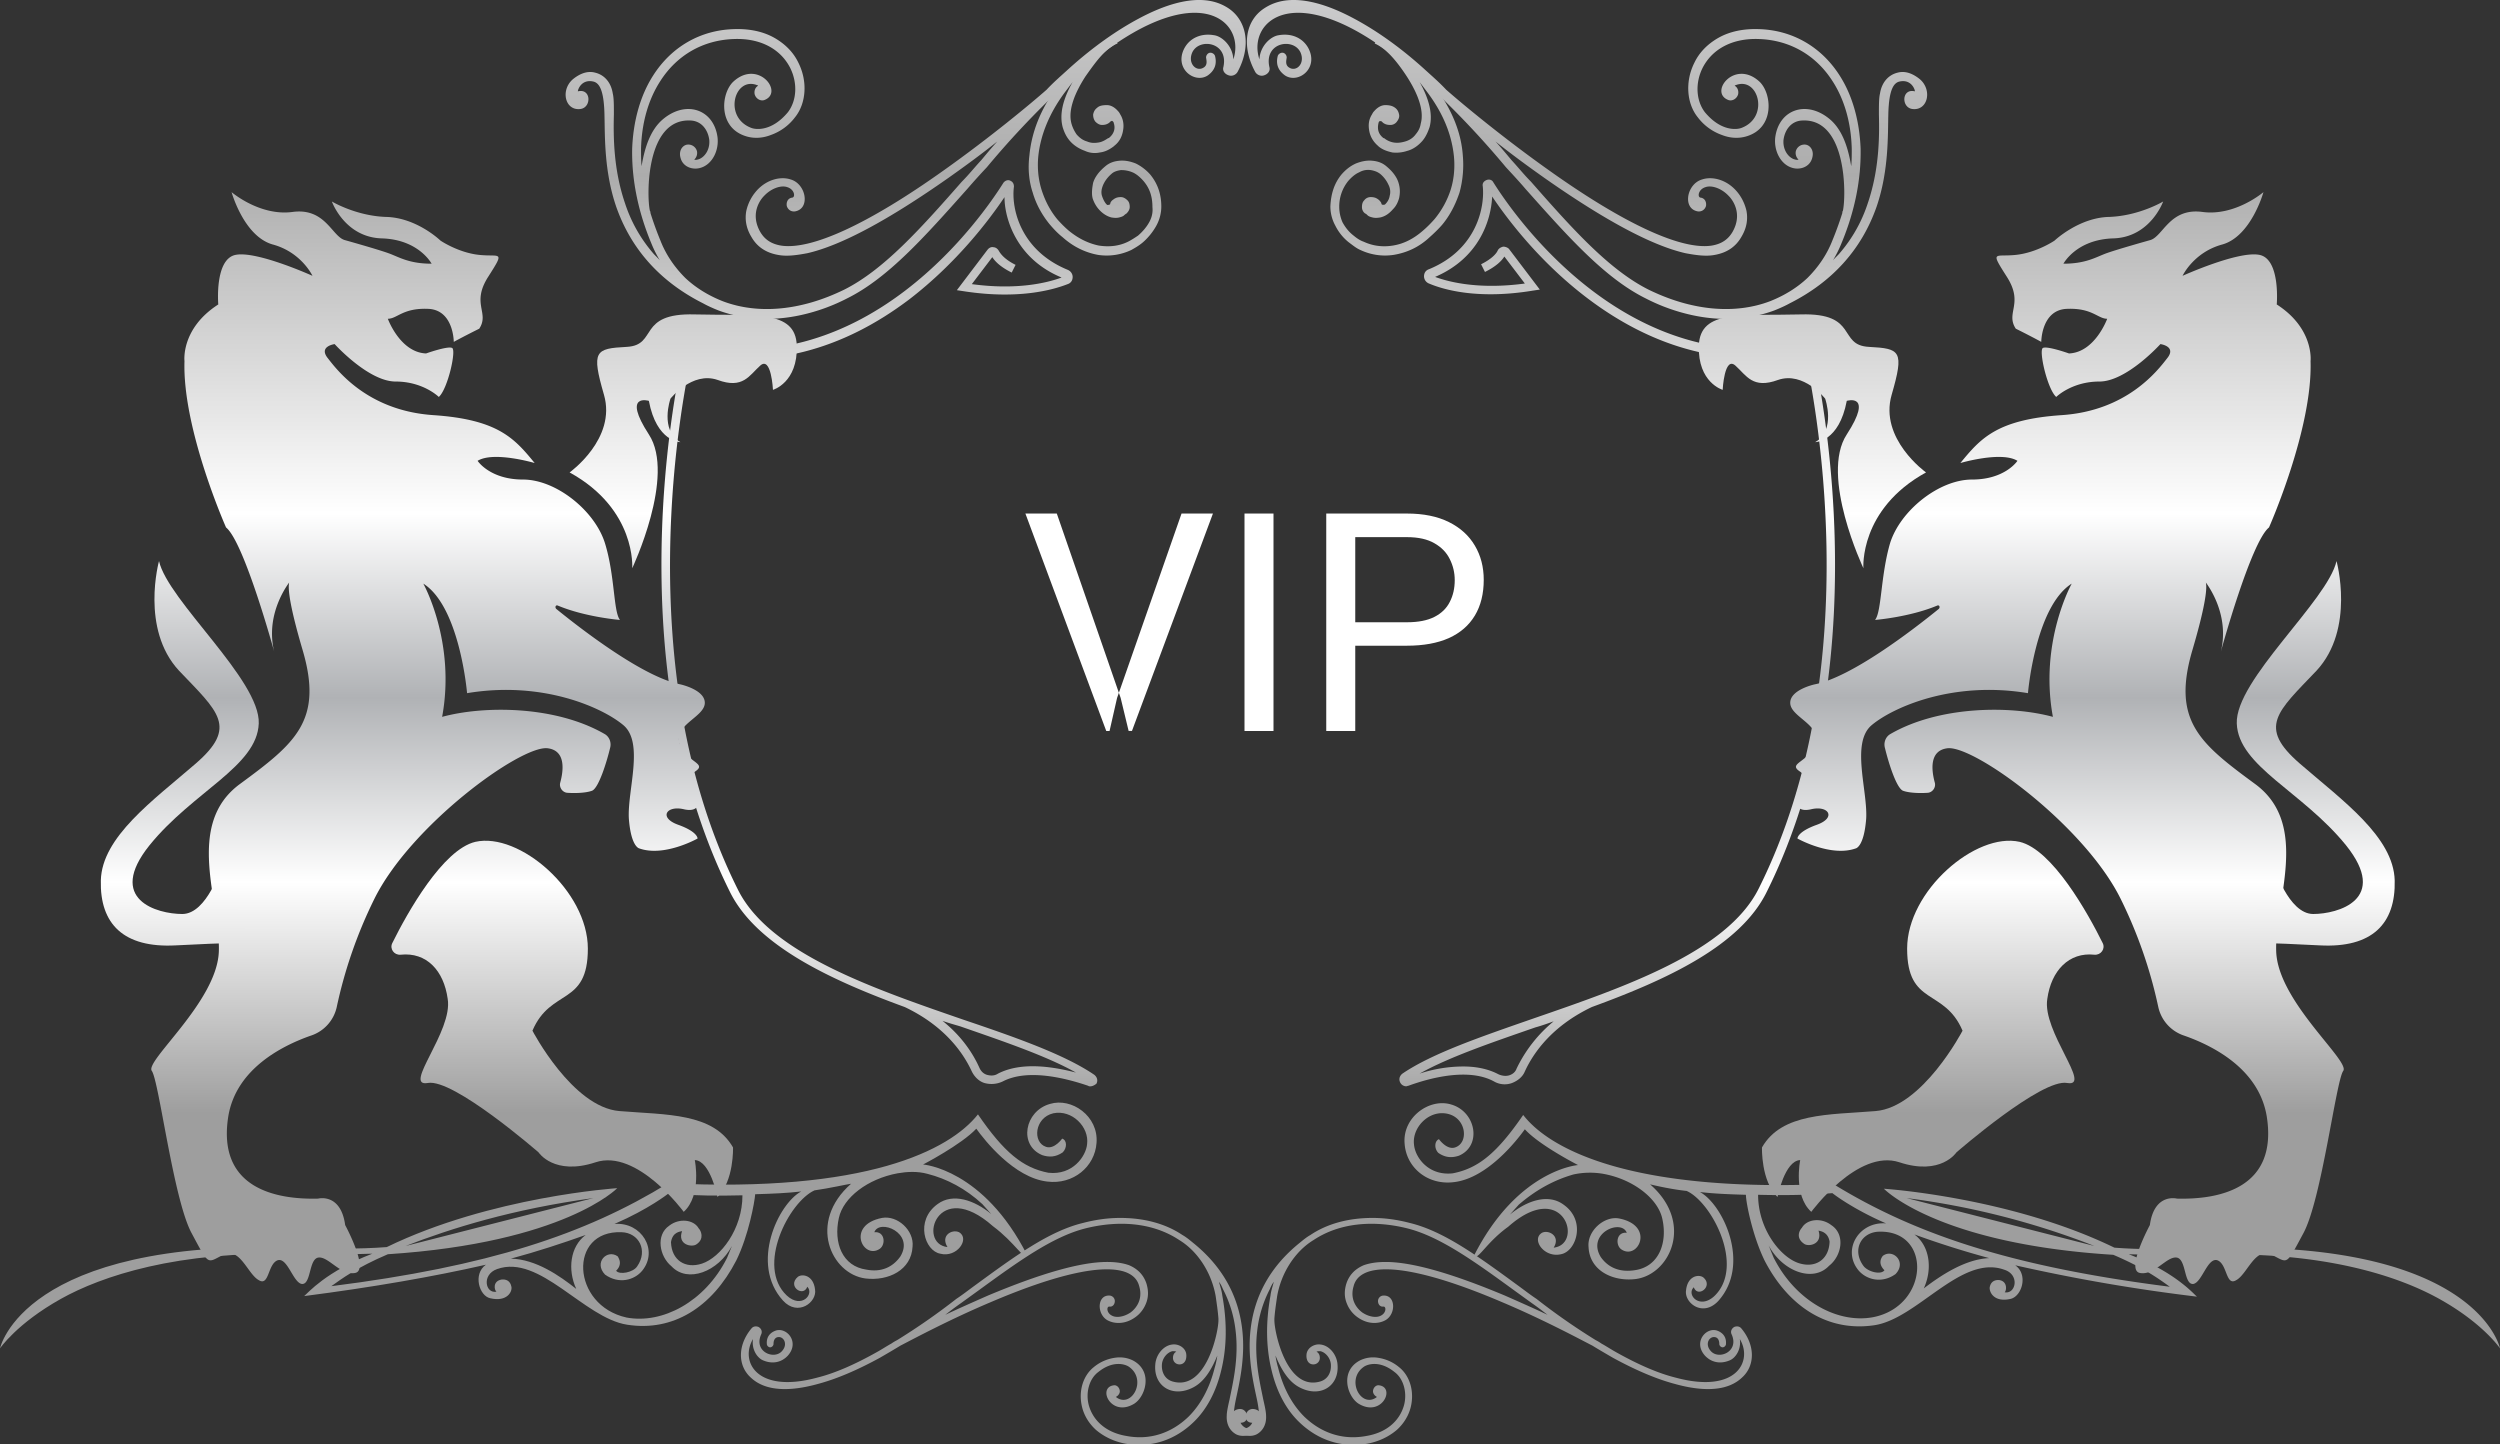 <svg xmlns="http://www.w3.org/2000/svg" width="251" height="145" viewBox="0 0 251 145"><rect x="0" y="0" width="251" height="145" fill="#333333" stroke="none"/><defs><linearGradient id="8cjia" x1="91.01" x2="91.01" y1="-42.56" y2="111.73" gradientUnits="userSpaceOnUse"><stop offset="0" stop-color="#fff"/><stop offset=".11" stop-color="#a6a6a6"/><stop offset=".18" stop-color="#e6e6e7"/><stop offset=".39" stop-color="#acacac"/><stop offset=".61" stop-color="#fff"/><stop offset=".73" stop-color="#b0b2b5"/><stop offset=".85" stop-color="#fff"/><stop offset="1" stop-color="#9e9e9e"/></linearGradient><linearGradient id="8cjib" x1="109.95" x2="109.95" y1="-42.55" y2="111.71" gradientUnits="userSpaceOnUse"><stop offset="0" stop-color="#fff"/><stop offset=".11" stop-color="#a6a6a6"/><stop offset=".18" stop-color="#e6e6e7"/><stop offset=".39" stop-color="#acacac"/><stop offset=".61" stop-color="#fff"/><stop offset=".73" stop-color="#b0b2b5"/><stop offset=".85" stop-color="#fff"/><stop offset="1" stop-color="#9e9e9e"/></linearGradient><linearGradient id="8cjic" x1="159.25" x2="159.25" y1="-42.56" y2="111.73" gradientUnits="userSpaceOnUse"><stop offset="0" stop-color="#fff"/><stop offset=".11" stop-color="#a6a6a6"/><stop offset=".18" stop-color="#e6e6e7"/><stop offset=".39" stop-color="#acacac"/><stop offset=".61" stop-color="#fff"/><stop offset=".73" stop-color="#b0b2b5"/><stop offset=".85" stop-color="#fff"/><stop offset="1" stop-color="#9e9e9e"/></linearGradient><linearGradient id="8cjid" x1="140.31" x2="140.31" y1="-42.55" y2="111.71" gradientUnits="userSpaceOnUse"><stop offset="0" stop-color="#fff"/><stop offset=".11" stop-color="#a6a6a6"/><stop offset=".18" stop-color="#e6e6e7"/><stop offset=".39" stop-color="#acacac"/><stop offset=".61" stop-color="#fff"/><stop offset=".73" stop-color="#b0b2b5"/><stop offset=".85" stop-color="#fff"/><stop offset="1" stop-color="#9e9e9e"/></linearGradient><linearGradient id="8cjie" x1="195.98" x2="195.98" y1="-42.55" y2="111.73" gradientUnits="userSpaceOnUse"><stop offset="0" stop-color="#fff"/><stop offset=".11" stop-color="#a6a6a6"/><stop offset=".18" stop-color="#e6e6e7"/><stop offset=".39" stop-color="#acacac"/><stop offset=".61" stop-color="#fff"/><stop offset=".73" stop-color="#b0b2b5"/><stop offset=".85" stop-color="#fff"/><stop offset="1" stop-color="#9e9e9e"/></linearGradient><linearGradient id="8cjif" x1="55.03" x2="55.03" y1="-42.57" y2="111.72" gradientUnits="userSpaceOnUse"><stop offset="0" stop-color="#fff"/><stop offset=".11" stop-color="#a6a6a6"/><stop offset=".18" stop-color="#e6e6e7"/><stop offset=".39" stop-color="#acacac"/><stop offset=".61" stop-color="#fff"/><stop offset=".73" stop-color="#b0b2b5"/><stop offset=".85" stop-color="#fff"/><stop offset="1" stop-color="#9e9e9e"/></linearGradient><linearGradient id="8cjig" x1="100.56" x2="100.56" y1="-42.58" y2="111.73" gradientUnits="userSpaceOnUse"><stop offset="0" stop-color="#fff"/><stop offset=".11" stop-color="#a6a6a6"/><stop offset=".18" stop-color="#e6e6e7"/><stop offset=".39" stop-color="#acacac"/><stop offset=".61" stop-color="#fff"/><stop offset=".73" stop-color="#b0b2b5"/><stop offset=".85" stop-color="#fff"/><stop offset="1" stop-color="#9e9e9e"/></linearGradient><linearGradient id="8cjih" x1="149.71" x2="149.71" y1="-42.58" y2="111.73" gradientUnits="userSpaceOnUse"><stop offset="0" stop-color="#fff"/><stop offset=".11" stop-color="#a6a6a6"/><stop offset=".18" stop-color="#e6e6e7"/><stop offset=".39" stop-color="#acacac"/><stop offset=".61" stop-color="#fff"/><stop offset=".73" stop-color="#b0b2b5"/><stop offset=".85" stop-color="#fff"/><stop offset="1" stop-color="#9e9e9e"/></linearGradient><linearGradient id="8cjii" x1="88.28" x2="88.28" y1="-42.55" y2="111.73" gradientUnits="userSpaceOnUse"><stop offset="0" stop-color="#fff"/><stop offset=".11" stop-color="#a6a6a6"/><stop offset=".18" stop-color="#e6e6e7"/><stop offset=".39" stop-color="#acacac"/><stop offset=".61" stop-color="#fff"/><stop offset=".73" stop-color="#b0b2b5"/><stop offset=".85" stop-color="#fff"/><stop offset="1" stop-color="#9e9e9e"/></linearGradient><linearGradient id="8cjij" x1="162.37" x2="162.37" y1="-42.56" y2="111.72" gradientUnits="userSpaceOnUse"><stop offset="0" stop-color="#fff"/><stop offset=".11" stop-color="#a6a6a6"/><stop offset=".18" stop-color="#e6e6e7"/><stop offset=".39" stop-color="#acacac"/><stop offset=".61" stop-color="#fff"/><stop offset=".73" stop-color="#b0b2b5"/><stop offset=".85" stop-color="#fff"/><stop offset="1" stop-color="#9e9e9e"/></linearGradient><linearGradient id="8cjik" x1="207.52" x2="207.52" y1="-42.56" y2="111.72" gradientUnits="userSpaceOnUse"><stop offset="0" stop-color="#fff"/><stop offset=".11" stop-color="#a6a6a6"/><stop offset=".18" stop-color="#e6e6e7"/><stop offset=".39" stop-color="#acacac"/><stop offset=".61" stop-color="#fff"/><stop offset=".73" stop-color="#b0b2b5"/><stop offset=".85" stop-color="#fff"/><stop offset="1" stop-color="#9e9e9e"/></linearGradient><linearGradient id="8cjil" x1="232.51" x2="232.51" y1="-42.56" y2="111.7" gradientUnits="userSpaceOnUse"><stop offset="0" stop-color="#fff"/><stop offset=".11" stop-color="#a6a6a6"/><stop offset=".18" stop-color="#e6e6e7"/><stop offset=".39" stop-color="#acacac"/><stop offset=".61" stop-color="#fff"/><stop offset=".73" stop-color="#b0b2b5"/><stop offset=".85" stop-color="#fff"/><stop offset="1" stop-color="#9e9e9e"/></linearGradient><linearGradient id="8cjim" x1="194.03" x2="194.03" y1="-42.56" y2="111.73" gradientUnits="userSpaceOnUse"><stop offset="0" stop-color="#fff"/><stop offset=".11" stop-color="#a6a6a6"/><stop offset=".18" stop-color="#e6e6e7"/><stop offset=".39" stop-color="#acacac"/><stop offset=".61" stop-color="#fff"/><stop offset=".73" stop-color="#b0b2b5"/><stop offset=".85" stop-color="#fff"/><stop offset="1" stop-color="#9e9e9e"/></linearGradient><linearGradient id="8cjin" x1="181.96" x2="181.96" y1="-42.55" y2="111.73" gradientUnits="userSpaceOnUse"><stop offset="0" stop-color="#fff"/><stop offset=".11" stop-color="#a6a6a6"/><stop offset=".18" stop-color="#e6e6e7"/><stop offset=".39" stop-color="#acacac"/><stop offset=".61" stop-color="#fff"/><stop offset=".73" stop-color="#b0b2b5"/><stop offset=".85" stop-color="#fff"/><stop offset="1" stop-color="#9e9e9e"/></linearGradient><linearGradient id="8cjio" x1="43.02" x2="43.02" y1="-42.56" y2="111.72" gradientUnits="userSpaceOnUse"><stop offset="0" stop-color="#fff"/><stop offset=".11" stop-color="#a6a6a6"/><stop offset=".18" stop-color="#e6e6e7"/><stop offset=".39" stop-color="#acacac"/><stop offset=".61" stop-color="#fff"/><stop offset=".73" stop-color="#b0b2b5"/><stop offset=".85" stop-color="#fff"/><stop offset="1" stop-color="#9e9e9e"/></linearGradient><linearGradient id="8cjip" x1="18.03" x2="18.03" y1="-42.56" y2="111.7" gradientUnits="userSpaceOnUse"><stop offset="0" stop-color="#fff"/><stop offset=".11" stop-color="#a6a6a6"/><stop offset=".18" stop-color="#e6e6e7"/><stop offset=".39" stop-color="#acacac"/><stop offset=".61" stop-color="#fff"/><stop offset=".73" stop-color="#b0b2b5"/><stop offset=".85" stop-color="#fff"/><stop offset="1" stop-color="#9e9e9e"/></linearGradient><linearGradient id="8cjiq" x1="56.52" x2="56.52" y1="-42.56" y2="111.73" gradientUnits="userSpaceOnUse"><stop offset="0" stop-color="#fff"/><stop offset=".11" stop-color="#a6a6a6"/><stop offset=".18" stop-color="#e6e6e7"/><stop offset=".39" stop-color="#acacac"/><stop offset=".61" stop-color="#fff"/><stop offset=".73" stop-color="#b0b2b5"/><stop offset=".85" stop-color="#fff"/><stop offset="1" stop-color="#9e9e9e"/></linearGradient><linearGradient id="8cjir" x1="68.59" x2="68.59" y1="-42.55" y2="111.73" gradientUnits="userSpaceOnUse"><stop offset="0" stop-color="#fff"/><stop offset=".11" stop-color="#a6a6a6"/><stop offset=".18" stop-color="#e6e6e7"/><stop offset=".39" stop-color="#acacac"/><stop offset=".61" stop-color="#fff"/><stop offset=".73" stop-color="#b0b2b5"/><stop offset=".85" stop-color="#fff"/><stop offset="1" stop-color="#9e9e9e"/></linearGradient></defs><g><g><g/><g><g><g><g><path fill="#fff" d="M112.153 70.076l.182-.52-6.232-17.996h-3.153l8.117 21.83h.332zm.182-.52l.18.52.8 3.313h.332l8.132-21.829h-3.153zm12.613-17.996v21.83h2.911V51.56zm16.309 13.269c1.66 0 3.063-.255 4.21-.765 1.146-.52 2.016-1.274 2.61-2.264.593-.99.89-2.184.89-3.583 0-1.29-.297-2.434-.89-3.434-.594-1.01-1.464-1.799-2.61-2.368-1.147-.57-2.55-.855-4.21-.855h-8.102v21.83h2.912v-8.561h5.19zm-5.19-2.354v-8.546h5.19c1.137 0 2.057.205 2.761.615.704.4 1.217.93 1.539 1.589.332.66.498 1.364.498 2.114 0 .82-.166 1.549-.498 2.189-.322.64-.835 1.14-1.539 1.499-.704.36-1.624.54-2.761.54z"/></g></g></g><g><g><g><path fill="url(#8cjia)" d="M123.327.824c-.945-.608-3.449-1.935-9.012 1.05-2.17 1.161-4.561 2.82-7.01 5.031-.722.663-1.501 1.327-2.224 2.1-1.502 1.327-5.619 4.755-10.292 8.072-7.676 5.472-13.406 8.07-16.41 7.573-.946-.166-1.614-.608-2.059-1.382-1.001-1.769-.055-3.15.39-3.593.723-.774 1.724-1.106 2.336-.885.723.221.835.995.5 1.05-.444.056-.611.443-.555.83.11.387.445.608.834.553 1.558-.277 1.113-2.764-.445-3.207-1.001-.331-2.392 0-3.393 1.106a4.525 4.525 0 0 0-1.057 2.045c-.167.885 0 1.77.5 2.598.557.996 1.447 1.604 2.67 1.825.835.166 1.78.055 2.949-.166 3.393-.774 8.122-3.317 14.185-7.573 1.725-1.217 3.45-2.488 4.896-3.649-.556.608-1.057 1.216-1.613 1.88-.668.718-1.28 1.492-1.947 2.155-4.173 4.755-7.844 8.845-11.794 10.835-4.283 2.101-8.622 2.543-12.238 1.161-1.391-.553-2.67-1.326-3.728-2.321-1.057-1.05-1.947-2.322-2.503-3.76-.39-.94-.723-1.879-1.001-2.764 0-.055 0-.165-.056-.22-.334-1.438-.445-9.343 4.117-9.067 1.001.056 1.669.83 1.835 1.88.112.884-.333 1.714-1 1.99-.168.055-.335.11-.501.055a.91.91 0 0 0 .278-.829.895.895 0 0 0-1.057-.663c-.445.11-.835.663-.557 1.437.279.83 1.28 1.16 2.114.83 1.057-.388 1.725-1.714 1.558-3.041-.39-2.82-3.227-3.76-5.563-1.714-1.113.995-1.725 2.598-2.058 4.644-.056-.553-.056-1.161-.056-1.714.056-2.598.723-4.975 1.947-6.855 1.669-2.598 4.284-4.09 7.343-4.201 2.615-.11 4.673.94 5.674 2.875.78 1.547.668 3.316-.222 4.477-1.613 1.935-3.227 1.77-3.727 1.548-2.782-1.105-1.614-5.196.667-4.257.056 0 .056 0 .056.056-.278.166-.39.497-.334.829.111.442.556.719.946.608 2.058-.719-.556-4.146-3.06-1.88-1.28 1.161-1.613 4.7 1.335 5.529.78.22 1.614.165 2.448-.166a5.216 5.216 0 0 0 2.392-1.77c1.113-1.381 1.28-3.592.334-5.472-.5-1.05-1.335-1.88-2.392-2.488-1.168-.663-2.56-.94-4.117-.884-3.338.11-6.23 1.769-8.066 4.643-1.28 1.99-2.003 4.533-2.114 7.353-.056 3.04.556 6.246 1.947 9.563.223.553.5 1.106.834 1.659-.222-.277-.5-.498-.723-.774a14.58 14.58 0 0 1-2.781-4.976c-1.168-3.427-1.168-6.744-1.113-8.9 0-.94 0-1.658-.111-2.1-.167-1.106-.835-1.88-1.78-2.101-.835-.221-1.613.166-2.225.663-1.28 1.106-.78 3.207.778 2.985 1.113-.165 1.057-2.1-.278-1.768 0-.222.39-1.217 1.502-.995.612.11 1.113.773 1.168 3.316.056 2.101-.055 5.639 1.169 9.232 1.502 4.312 4.45 7.573 8.734 9.73.5.276 1 .497 1.557.718 2.56.94 5.396 1.106 8.345.442a18.955 18.955 0 0 0 4.561-1.658c4.117-2.045 7.788-6.192 12.072-11a68.05 68.05 0 0 1 1.947-2.157 89.084 89.084 0 0 1 6.397-6.91c.39-.331.612-.553.612-.553l-.055-.055c.556-.497 1.112-1.05 1.668-1.492 2.448-2.156 4.729-3.815 6.843-4.92 7.232-3.76 10.347-.056 9.29 3.095-.056-1.326-1.113-2.321-1.947-2.432-1.28-.221-2.392.276-2.948 1.271-1.113 2.046 1 3.649 2.336 2.764.612-.442.946-1.05.723-1.934-.055-.221-.334-.387-.556-.332-.223.055-.39.332-.334.553.056.331.111.718-.278.94-.723.442-1.613-.443-1.113-1.548.724-1.493 3.672-.995 3.116 1.492-.112.387.167.719.556.83.334.11.723-.056.89-.388 1.39-2.598.89-5.14-.946-6.357z"/></g><g><g><path fill="url(#8cjib)" d="M106.693 23.823c-.556-.443-.946-.885-1.28-1.272-.778-.94-1.39-2.045-1.724-3.206-.39-1.161-.5-2.432-.334-3.76.223-2.321 1.113-4.587 2.726-6.799a19.036 19.036 0 0 1 3.449-3.593c.779-.608 1.502-1.16 2.17-1.603.222.387.445.608.5.774-.445.166-.946.553-1.224.83-.612.552-1.224 1.381-2.002 2.487-1.28 1.99-1.725 3.593-1.391 4.754.111.387.278.718.5 1.05.334.387.668.608 1.058.719.389.166.723.166 1.112.11.39-.055.668-.22 1.001-.442h.056c.5-.387.723-.94.5-1.548 0-.055 0-.055-.055-.11-.055-.056-.111-.11-.167-.056-.055 0-.111.056-.167.111l-.055.055c-.223.166-.445.221-.723.221-.279 0-.501-.165-.668-.331-.167-.221-.223-.443-.223-.719.056-.276.167-.497.39-.663.222-.221.556-.277 1.001-.277.39 0 .779.221 1.113.608.111.111.167.222.222.332.278.442.39.995.278 1.603-.11.664-.389 1.161-.89 1.548l-.055.055c-.445.332-.89.553-1.391.608a2.37 2.37 0 0 1-1.502-.165c-.612-.222-1.113-.553-1.502-.995-.334-.387-.556-.83-.723-1.382-.334-1.272 0-2.764 1.001-4.533l-.834 1.105c-1.502 2.046-2.392 4.201-2.615 6.357-.111 1.161 0 2.322.334 3.373.334 1.05.834 2.045 1.558 2.93.389.442.778.829 1.168 1.16.945.774 1.947 1.272 3.004 1.493 1.057.166 2.058.055 2.948-.387.334-.166.668-.387 1.001-.608.445-.387.835-.83 1.113-1.327s.39-.995.334-1.548c0-1.05-.278-1.88-.89-2.598-.334-.387-.723-.719-1.113-.884a2.922 2.922 0 0 0-1.168-.222c-.39.056-.723.166-.946.387-.39.332-.667.719-.834 1.106-.167.387-.223.774-.111 1.106.11.331.278.663.445.829.055.055.11.11.222.055.111 0 .167-.055.167-.166.056-.166.167-.276.334-.387.222-.166.445-.22.723-.22.278 0 .5.165.668.33.166.167.222.388.222.664 0 .277-.167.498-.334.664 0 0-.111.055-.222.165-.112.11-.278.166-.5.222-.223.055-.446.055-.78 0-.445-.111-.89-.387-1.28-.83a3.112 3.112 0 0 1-.611-1.105c-.111-.443-.056-.995.055-1.548.167-.553.557-1.106 1.224-1.659.39-.331.835-.497 1.391-.552.556-.056 1.113.055 1.669.276a4.782 4.782 0 0 1 1.446 1.106c.723.884 1.113 1.934 1.113 3.206 0 .663-.167 1.327-.5 1.935a6.268 6.268 0 0 1-1.336 1.658c-.39.332-.779.553-1.168.774a5.77 5.77 0 0 1-3.338.498c-1.224-.222-2.448-.774-3.56-1.77z"/></g></g></g><g><g><path fill="url(#8cjic)" d="M126.948.824c.946-.608 3.45-1.935 9.012 1.05 2.17 1.161 4.562 2.82 7.01 5.031.723.663 1.502 1.327 2.225 2.1 1.502 1.327 5.618 4.755 10.291 8.072 7.677 5.472 13.407 8.07 16.411 7.573.946-.166 1.613-.608 2.058-1.382 1.002-1.769.056-3.15-.39-3.593-.722-.774-1.724-1.106-2.335-.885-.724.221-.835.995-.501 1.05.445.056.612.443.556.83-.111.387-.445.608-.834.553-1.558-.277-1.113-2.764.445-3.207 1.001-.331 2.392 0 3.393 1.106.556.608.89 1.327 1.057 2.045.167.885 0 1.77-.5 2.598-.557.996-1.447 1.604-2.67 1.825-.835.166-1.781.055-2.95-.166-3.393-.774-8.121-3.317-14.185-7.573-1.724-1.217-3.449-2.488-4.895-3.649.556.608 1.057 1.216 1.613 1.88.668.718 1.28 1.492 1.947 2.155 4.172 4.755 7.844 8.845 11.794 10.835 4.283 2.101 8.622 2.543 12.238 1.161 1.39-.553 2.67-1.326 3.727-2.321 1.057-1.05 1.947-2.322 2.504-3.76.389-.94.723-1.879 1.001-2.764 0-.055 0-.165.056-.22.333-1.438.445-9.343-4.117-9.067-1.001.056-1.669.83-1.836 1.88-.111.884.334 1.714 1.002 1.99.167.055.333.11.5.055a.91.91 0 0 1-.278-.829.895.895 0 0 1 1.057-.663c.445.11.835.663.556 1.437-.278.83-1.28 1.16-2.114.83-1.056-.388-1.724-1.714-1.557-3.041.39-2.82 3.226-3.76 5.563-1.714 1.112.995 1.724 2.598 2.058 4.644.056-.553.056-1.161.056-1.714-.056-2.598-.723-4.975-1.947-6.855-1.67-2.598-4.284-4.09-7.343-4.201-2.615-.11-4.673.94-5.675 2.875-.778 1.547-.667 3.316.223 4.477 1.613 1.935 3.226 1.77 3.727 1.548 2.782-1.105 1.613-5.196-.667-4.257-.056 0-.056 0-.056.056.278.166.39.497.334.829-.112.442-.557.719-.946.608-2.058-.719.556-4.146 3.06-1.88 1.279 1.161 1.613 4.7-1.336 5.529-.778.22-1.613.165-2.447-.166a5.217 5.217 0 0 1-2.392-1.77c-1.113-1.381-1.28-3.592-.334-5.472.5-1.05 1.335-1.88 2.392-2.488 1.168-.663 2.559-.94 4.117-.884 3.337.11 6.23 1.769 8.066 4.643 1.28 1.99 2.003 4.533 2.114 7.353.055 3.04-.557 6.246-1.947 9.563a11.57 11.57 0 0 1-.835 1.659c.223-.277.5-.498.723-.774a14.579 14.579 0 0 0 2.782-4.976c1.168-3.427 1.168-6.744 1.113-8.9 0-.94 0-1.658.11-2.1.168-1.106.835-1.88 1.78-2.101.835-.221 1.614.166 2.226.663 1.28 1.106.779 3.207-.779 2.985-1.112-.165-1.057-2.1.278-1.768 0-.222-.389-1.217-1.502-.995-.611.11-1.112.773-1.168 3.316-.055 2.101.056 5.639-1.168 9.232-1.502 4.312-4.45 7.573-8.734 9.73-.5.276-1.001.497-1.557.718-2.56.94-5.396 1.106-8.345.442a18.955 18.955 0 0 1-4.561-1.658c-4.117-2.045-7.789-6.192-12.072-11-.612-.72-1.28-1.438-1.947-2.157a89.103 89.103 0 0 0-6.398-6.91c-.389-.331-.611-.553-.611-.553l.055-.055c-.556-.497-1.112-1.05-1.669-1.492-2.447-2.156-4.728-3.815-6.842-4.92-7.232-3.76-10.347-.056-9.29 3.095.055-1.326 1.112-2.321 1.947-2.432 1.28-.221 2.392.276 2.948 1.271 1.113 2.046-1.001 3.649-2.336 2.764-.612-.442-.946-1.05-.723-1.934.055-.221.333-.387.556-.332.222.055.39.332.334.553-.056.331-.112.718.278.94.723.442 1.613-.443 1.112-1.548-.723-1.493-3.671-.995-3.115 1.492.111.387-.167.719-.556.83-.334.11-.723-.056-.89-.388-1.391-2.598-.946-5.14.945-6.357z"/></g><g><g><path fill="url(#8cjid)" d="M139.912 25.591a5.77 5.77 0 0 1-3.338-.497c-.39-.166-.723-.442-1.168-.774a4.902 4.902 0 0 1-1.335-1.658 4.014 4.014 0 0 1-.501-1.935c.056-1.272.39-2.322 1.113-3.206.389-.443.834-.83 1.446-1.106.556-.221 1.113-.332 1.669-.276.556.055 1.001.22 1.39.552.668.553 1.058 1.106 1.224 1.659.167.553.167 1.05.056 1.548-.111.387-.278.774-.612 1.105-.39.443-.779.719-1.28.83-.333.055-.556.055-.778 0-.223-.056-.39-.111-.5-.222-.112-.11-.168-.165-.223-.165a.786.786 0 0 1-.334-.664c0-.276.055-.497.222-.663a.795.795 0 0 1 .668-.332c.278 0 .5.055.723.221.167.11.278.277.334.387 0 .11.056.166.167.166.111 0 .167 0 .222-.055.223-.221.39-.498.445-.83a1.51 1.51 0 0 0-.11-1.105 3.066 3.066 0 0 0-.835-1.106c-.278-.22-.612-.331-.946-.387-.39-.055-.779 0-1.168.222-.39.165-.78.497-1.113.884a4.08 4.08 0 0 0-.89 2.598c0 .498.111 1.05.334 1.548.278.498.612.94 1.112 1.327.334.276.668.497 1.002.608.945.442 1.947.553 2.948.387 1.057-.166 2.058-.664 3.004-1.493.39-.331.779-.718 1.168-1.16a8.934 8.934 0 0 0 1.614-2.93c.333-1.05.445-2.212.333-3.373-.222-2.156-1.057-4.256-2.614-6.357l-.835-1.105c1.002 1.769 1.335 3.316 1.002 4.533-.167.497-.39.995-.724 1.382-.389.442-.89.829-1.502.995-.5.165-1 .22-1.502.165-.5-.11-1-.276-1.39-.608l-.056-.055c-.445-.387-.779-.884-.89-1.548-.111-.663 0-1.16.278-1.603.056-.11.111-.221.223-.332.333-.387.723-.608 1.112-.608.39 0 .723.056 1.002.277.222.166.333.387.389.663.056.276-.056.498-.222.719a.795.795 0 0 1-.668.331c-.278 0-.5-.055-.723-.22l-.056-.056c-.055-.055-.111-.11-.167-.11-.055 0-.167 0-.167.055-.055.055-.055.11-.055.11-.167.664 0 1.161.5 1.548h.056c.278.221.612.387 1.001.442.39.056.724 0 1.113-.11.39-.11.779-.332 1.057-.719.278-.332.445-.663.5-1.05.334-1.161-.11-2.764-1.39-4.754-.723-1.106-1.39-1.935-2.003-2.488a4.76 4.76 0 0 0-1.224-.83c.056-.165.279-.386.501-.773.668.442 1.39.94 2.17 1.603 1.335 1.106 2.503 2.267 3.449 3.593 1.613 2.212 2.559 4.478 2.725 6.8a10.56 10.56 0 0 1-.333 3.759c-.39 1.16-.946 2.266-1.725 3.206-.334.387-.779.83-1.28 1.272-1.056.995-2.28 1.547-3.615 1.769z"/></g></g></g><g><path fill="url(#8cjie)" d="M251.002 135.38s-1.669-2.487-6.008-4.92c-4.116-2.321-11.682-4.864-23.475-4.477-2.838.11-5.397 0-7.789-.056 4.618 1.77 6.454 3.925 6.843 4.257a178.995 178.995 0 0 1-18.247-3.15c1.336.939.668 3.095-.445 3.371-1.668.387-2.17-.663-2.113-1.16.11-.609.556-.775 1-.72.835.166.668 1.106.501 1.217 1.113.22 1.558-1.77-.055-2.267-4.34-1.548-8.734 4.975-13.073 5.584-4.562.663-8.511-1.77-10.96-6.468-1.223-2.488-1.89-5.86-1.89-6.634-1.836-.055-3.171-.11-4.618-.276 2.281 1.216 5.174 7.241 1.836 10.945-1.558 1.659-3.449.166-3.226-1.105.166-1.438 1.279-1.603 1.724-1.272 1.057.885-.556 2.1-.946.995-.778.719.557 2.267 2.059.885 3.115-2.985-.278-9.453-2.782-10.559-1.557-.166-3.226-.553-3.671-.663 4.45 3.87 2.002 9.066-1.447 9.508-2.28.276-4.617-.83-4.728-3.206-.167-1.603 1.557-3.151 3.06-2.875 3.67.719 1.89 4.257.222 3.096-.612-.442-.5-1.769.556-1.659-.556-1.437-4.06.056-2.614 2.433.778 1.105 1.947 1.548 3.393 1.327 2.448-.332 3.338-2.764 2.781-5.197-.445-1.99-2.892-3.925-5.896-4.477a7.868 7.868 0 0 0-3.004.055c-1.947.553-3.783 1.548-5.508 3.04l-.89.995c1.67-1.382 3.839-2.156 5.396-.995 2.281 1.603 1.28 4.7-.278 4.975-1.669.387-3.004-1.492-1.891-2.156.667-.331 1.891.332 1.168 1.493 3.06-.332 1.001-7.02-4.561-2.1-2.226 1.603-3.06 3.427-3.45 2.93 4.395-8.68 10.459-9.122 10.459-9.122s-3.894-1.99-5.34-3.593c-.835 1.16-3.783 4.92-7.121 5.307-2.615.331-4.784-1.438-4.951-3.87-.223-2.653 2.503-4.588 4.673-3.925 2.503.719 3.115 4.146.778 5.141-.667.221-1.335.221-2.058-.276-.445-.442-.39-1.216.056-1.382 0 0 .779 1.105 1.613.83 1.39-.443 1.168-2.93-.723-3.373-1.892-.442-3.616 1.382-3.394 3.096.112 1.271 1.447 3.15 3.895 2.874 2.559-.497 4.45-2.045 7.065-5.86 2.781 3.594 11.237 7.85 31.096 6.91 8.345 5.142 18.136 8.348 33.823 10.338-1.001-.719-2.559-1.88-5.674-3.206-17.746-1.106-23.03-6.634-23.03-6.634s12.683.83 23.141 5.915c2.782.221 5.897.166 9.29.055 27.203-.94 29.428 10.061 29.428 10.061zm-62.36-11.719c-1.78.055-2.726 1.824-1.558 3.427.445.608 1.78.94 2.114.443-.668-.664-.334-1.217-.167-1.438 1.001-.774 2.448.608 1.28 1.825-1.391.995-2.949.552-3.728-.387-1.669-2.046.056-4.92 2.782-4.7-3.45-1.492-5.396-3.04-5.396-3.04-2.782.221-5.23.221-7.455.166 0 3.428 2.226 6.247 4.061 6.855 1.67.553 3.06-.332 3.116-2.156-.167-.995-.946-1.05-1.113-1.106.445 1.382-1.001 1.659-1.446 1.327-.89-.608-.445-1.382-.223-1.603.5-.884 1.947-1.05 2.949-.276 1.446.94 1.056 3.095-.223 4.09-1.613 1.714-4.673.553-6.064-2.045l.501 1.216c2.225 4.423 6.509 6.69 10.069 5.97 5.563-1.16 5.841-8.734.5-8.568zm21.64 1.437a79.132 79.132 0 0 0-18.859-4.81zm-10.57 1.216a92.715 92.715 0 0 1-7.51-2.377c1.558 1.161 1.836 3.483.946 5.418 1.669-1.272 4.116-2.93 6.564-3.04z"/></g><g><path fill="url(#8cjif)" d="M29.54 125.262c3.393.11 6.452.166 9.29-.055 10.458-5.086 23.141-5.915 23.141-5.915s-5.285 5.472-23.03 6.633c-3.116 1.327-4.673 2.488-5.675 3.207 15.744-1.99 25.479-5.197 33.823-10.338 19.86.995 28.26-3.317 31.097-6.91 2.615 3.815 4.506 5.362 7.065 5.86 2.448.276 3.783-1.659 3.894-2.875.222-1.713-1.502-3.482-3.393-3.095-1.892.442-2.114 2.93-.724 3.372.835.276 1.614-.83 1.614-.83.5.166.5.94.055 1.383-.723.497-1.39.497-2.058.276-2.392-.995-1.78-4.422.779-5.141 2.169-.663 4.895 1.216 4.673 3.925-.167 2.377-2.337 4.201-4.951 3.87-3.338-.388-6.286-4.147-7.12-5.308-1.503 1.604-5.341 3.594-5.341 3.594s6.063.442 10.458 9.12c-.334.498-1.224-1.27-3.45-2.929-5.562-4.92-7.62 1.769-4.56 2.1-.724-1.16.444-1.824 1.168-1.492 1.112.663-.223 2.598-1.892 2.156-1.558-.276-2.559-3.317-.278-4.975 1.558-1.161 3.727-.387 5.396.995l-.89-.995c-1.669-1.548-3.56-2.543-5.507-3.04-1.002-.277-2.059-.222-3.004-.056-3.004.553-5.452 2.433-5.897 4.478-.556 2.487.334 4.864 2.781 5.196 1.447.277 2.615-.22 3.394-1.327 1.446-2.377-2.114-3.814-2.615-2.432 1.057-.11 1.169 1.216.557 1.659-1.67 1.16-3.45-2.378.222-3.096 1.558-.277 3.227 1.271 3.06 2.874-.112 2.377-2.448 3.483-4.729 3.207-3.449-.443-5.84-5.639-1.446-9.509-.445.056-2.114.443-3.672.664-2.559 1.16-5.896 7.628-2.781 10.558 1.502 1.382 2.781-.166 2.058-.884-.39 1.105-2.058-.055-.946-.995.445-.332 1.558-.166 1.725 1.271.222 1.272-1.725 2.764-3.227 1.106-3.337-3.704-.445-9.73 1.836-10.946-1.446.166-2.781.222-4.617.277-.056.774-.668 4.146-1.891 6.633-2.448 4.755-6.398 7.187-10.96 6.468-4.339-.663-8.789-7.13-13.072-5.583-1.558.553-1.169 2.488-.056 2.266-.222-.165-.39-1.05.5-1.216.446-.055.89.11 1.002.719.111.497-.445 1.548-2.114 1.16-1.112-.22-1.78-2.432-.445-3.371-5.34 1.216-11.404 2.266-18.246 3.15.389-.331 2.225-2.487 6.842-4.256-2.392.055-4.895.166-7.788.055-11.794-.387-19.415 2.212-23.476 4.478C1.67 132.891 0 135.378 0 135.378s2.28-11 29.54-10.116zm43.446 1.05l.5-1.216c-1.39 2.598-4.45 3.76-6.063 2.045-1.224-.995-1.613-3.15-.223-4.09 1.002-.774 2.448-.608 2.949.276.222.221.612 1.05-.223 1.603-.445.332-1.947.056-1.446-1.326-.167.055-.946.055-1.113 1.105.056 1.824 1.447 2.709 3.116 2.156 1.835-.608 4.06-3.427 4.06-6.855-2.225.056-4.672.056-7.454-.165 0 0-1.947 1.547-5.396 3.04 2.726-.221 4.45 2.653 2.782 4.699-.78.94-2.337 1.382-3.728.387-1.168-1.216.223-2.598 1.28-1.825.111.222.5.774-.167 1.438.334.442 1.724.166 2.114-.443 1.112-1.603.167-3.372-1.558-3.427-5.396-.221-5.062 7.352.5 8.569 3.561.663 7.845-1.548 10.07-5.97zm-13.407-6.025c-8.122 1.105-14.297 3.04-18.858 4.81zm-1.724 9.121c-.89-1.935-.612-4.256.945-5.417-2.336.829-4.84 1.658-7.51 2.377 2.504.055 4.896 1.713 6.565 3.04z"/></g><g><g><path fill="url(#8cjig)" d="M75.268 138.2c.612.609 2.28 2.046 6.954.72 1.835-.498 3.894-1.383 6.119-2.599.667-.387 1.335-.774 2.058-1.216 1.39-.719 5.007-2.653 9.068-4.367 6.73-2.875 11.404-3.87 13.629-2.985.667.276 1.113.718 1.28 1.382.444 1.492-.501 2.377-.89 2.653-.668.442-1.447.553-1.892.277-.5-.277-.5-.885-.223-.885.334.055.557-.221.557-.553a.556.556 0 0 0-.557-.552c-1.223-.056-1.279 1.88-.166 2.487.723.387 1.78.387 2.725-.276.501-.332.89-.83 1.113-1.382.278-.664.278-1.327.056-2.046-.278-.829-.835-1.437-1.725-1.824-.612-.221-1.335-.332-2.225-.332-2.67 0-6.676 1.161-11.96 3.373-1.502.663-3.004 1.326-4.284 1.934.5-.387 1.002-.774 1.558-1.16l1.836-1.327c3.95-2.875 7.398-5.362 10.68-6.192 3.56-.884 6.899-.497 9.402 1.161 1.001.608 1.78 1.438 2.392 2.377a8.91 8.91 0 0 1 1.28 3.262c.11.774.222 1.492.278 2.266v.166c0 1.161-1.224 7.131-4.618 6.136-.723-.22-1.112-.884-1.057-1.713.056-.664.557-1.217 1.057-1.327.167 0 .278 0 .39.055-.223.11-.334.332-.334.608a.64.64 0 0 0 .667.664c.39 0 .724-.332.668-.995-.056-.664-.779-1.106-1.446-.995-.835.11-1.614.995-1.67 2.045-.166 2.156 1.78 3.372 3.895 2.211 1.001-.553 1.724-1.658 2.336-3.15a8.548 8.548 0 0 1-.278 1.27c-.5 1.99-1.39 3.649-2.614 4.865-1.725 1.659-3.895 2.377-6.231 1.935-2.003-.332-3.338-1.493-3.783-3.096-.334-1.271.056-2.653.946-3.316 1.502-1.217 2.726-.774 3.06-.553 1.89 1.271.333 4.201-1.224 3.095l-.056-.055c.223-.11.39-.332.39-.553 0-.331-.279-.663-.612-.608-1.67.221-.279 3.207 2.002 1.88 1.168-.664 2.003-3.262-.055-4.367a3.011 3.011 0 0 0-1.836-.277 4.253 4.253 0 0 0-2.114.94c-1.113.884-1.558 2.488-1.168 4.035.222.885.723 1.659 1.39 2.267.78.663 1.78 1.16 2.949 1.382 2.559.442 4.95-.332 6.842-2.156 1.335-1.271 2.28-3.096 2.782-5.196.556-2.267.612-4.754.11-7.518-.055-.498-.222-.94-.333-1.382.167.22.278.442.39.718a11.932 11.932 0 0 1 1.279 4.202c.334 2.764-.278 5.251-.612 6.91-.167.718-.278 1.27-.278 1.603-.056.884.334 1.548.946 1.88.556.276 1.223.165 1.78-.167 1.112-.663 1.112-2.266-.056-2.377-.89-.055-1.113 1.382-.111 1.382a.999.999 0 0 1-1.335.498c-.445-.166-.723-.774-.334-2.709.334-1.603 1.001-4.256.667-7.131-.389-3.483-2.058-6.413-4.95-8.734-.334-.277-.668-.553-1.057-.774-1.725-1.161-3.894-1.714-6.23-1.714-1.225 0-2.449.166-3.728.498-3.45.829-6.898 3.372-10.904 6.301-.611.443-1.168.885-1.835 1.327a65.517 65.517 0 0 1-5.953 4.146c-.333.166-.556.332-.556.332-.5.276-1.001.608-1.502.884-2.17 1.217-4.172 2.101-5.952 2.543-6.12 1.659-7.788-1.658-6.453-3.87-.167 1.051.445 1.936 1.057 2.157.945.387 1.835.165 2.447-.498 1.224-1.382-.166-2.93-1.28-2.487-.555.22-.89.663-.834 1.326 0 .166.167.332.334.332s.334-.166.334-.332c0-.22.056-.553.334-.663.612-.221 1.168.608.556 1.327-.779.995-2.948.11-2.114-1.659.111-.276 0-.553-.278-.718-.278-.111-.556-.056-.723.165-1.335 1.604-1.39 3.594-.167 4.81z"/></g><g><path fill="url(#8cjih)" d="M175.01 138.2c-.611.609-2.28 2.046-6.953.72-1.836-.498-3.894-1.383-6.12-2.599-.667-.387-1.335-.774-2.058-1.216-1.39-.719-5.006-2.653-9.067-4.367-6.732-2.875-11.404-3.87-13.63-2.985-.667.276-1.112.718-1.28 1.382-.444 1.492.502 2.377.891 2.653.667.442 1.446.553 1.891.277.501-.277.501-.885.223-.885-.334.055-.556-.221-.556-.553 0-.276.222-.552.556-.552 1.224-.056 1.28 1.88.167 2.487-.723.387-1.78.387-2.726-.276a3.02 3.02 0 0 1-1.113-1.382c-.278-.664-.278-1.327-.055-2.046.278-.829.834-1.437 1.724-1.824.612-.221 1.335-.332 2.225-.332 2.67 0 6.676 1.161 11.96 3.373 1.503.663 3.005 1.326 4.284 1.934-.5-.387-1.001-.774-1.557-1.16l-1.836-1.327c-3.95-2.875-7.399-5.362-10.681-6.192-3.56-.884-6.898-.497-9.401 1.161-1.002.608-1.78 1.438-2.392 2.377a8.91 8.91 0 0 0-1.28 3.262c-.111.774-.222 1.492-.278 2.266v.166c0 1.161 1.224 7.131 4.617 6.136.723-.22 1.113-.884 1.057-1.713-.056-.664-.556-1.217-1.057-1.327-.167 0-.278 0-.39.055.223.11.335.332.335.608a.64.64 0 0 1-.668.664c-.39 0-.723-.332-.668-.995.056-.664.78-1.106 1.447-.995.834.11 1.613.995 1.669 2.045.166 2.156-1.78 3.372-3.894 2.211-1.002-.553-1.725-1.658-2.337-3.15.056.441.167.884.278 1.27.501 1.99 1.391 3.649 2.615 4.865 1.724 1.659 3.894 2.377 6.23 1.935 2.003-.332 3.338-1.493 3.783-3.096.334-1.271-.055-2.653-.946-3.316-1.502-1.217-2.725-.774-3.06-.553-1.89 1.271-.333 4.201 1.225 3.095l.055-.055c-.222-.11-.39-.332-.39-.553 0-.331.28-.663.613-.608 1.669.221.278 3.207-2.003 1.88-1.168-.664-2.003-3.262.056-4.367a3.012 3.012 0 0 1 1.836-.277c.723.11 1.446.387 2.113.94 1.113.884 1.558 2.488 1.169 4.035-.223.885-.723 1.659-1.391 2.267-.779.663-1.78 1.16-2.948 1.382-2.56.442-4.951-.332-6.843-2.156-1.335-1.271-2.28-3.096-2.781-5.196-.557-2.267-.612-4.754-.112-7.518.056-.498.223-.94.334-1.382a2.973 2.973 0 0 0-.39.718 11.933 11.933 0 0 0-1.279 4.202c-.333 2.764.279 5.251.612 6.91.167.718.278 1.27.278 1.603.056.884-.333 1.548-.945 1.88-.557.276-1.224.165-1.78-.167-1.113-.663-1.113-2.266.055-2.377.89-.055 1.113 1.382.112 1.382.055.166.5.83 1.335.498.445-.166.723-.774.333-2.709-.333-1.603-1-4.256-.667-7.131.39-3.483 2.058-6.413 4.95-8.734.335-.277.668-.553 1.058-.774 1.724-1.161 3.894-1.714 6.23-1.714 1.224 0 2.448.166 3.727.498 3.45.829 6.899 3.372 10.904 6.301.612.443 1.168.885 1.836 1.327a65.517 65.517 0 0 0 5.952 4.146c.334.166.556.332.556.332.5.276 1.002.608 1.502.884 2.17 1.217 4.173 2.101 5.953 2.543 6.119 1.659 7.788-1.658 6.453-3.87.167 1.051-.445 1.936-1.057 2.157-.946.387-1.836.165-2.448-.498-1.224-1.382.167-2.93 1.28-2.487.556.22.89.663.834 1.326 0 .166-.167.332-.334.332s-.334-.166-.334-.332c0-.22-.055-.553-.333-.663-.612-.221-1.169.608-.557 1.327.78.995 2.949.11 2.114-1.659-.111-.276 0-.553.278-.718.279-.111.557-.056.724.165 1.335 1.604 1.39 3.594.166 4.81z"/></g></g><g><g><g><path fill="url(#8cjii)" d="M109.476 109.07c-.056 0-.167 0-.223-.056-2.114-.719-6.008-1.769-8.567-.442a2.626 2.626 0 0 1-1.835.166c-.557-.166-1.002-.608-1.28-1.161-.89-1.935-2.781-4.588-6.73-6.468-7.567-2.764-14.854-6.191-17.524-11.498-12.072-24.158-4.673-54.451-4.562-54.783l.111-.387.39.11c17.913 3.815 29.372-12.824 31.486-16.196.167-.222.445-.332.668-.222.278.11.39.332.39.608-.279 2.046.555 6.358 5.395 8.348.278.11.5.387.5.718 0 .332-.166.609-.5.72-1.558.607-5.007 1.547-10.403.718l-.723-.11 3.06-4.036c.167-.221.39-.332.612-.277.222 0 .445.166.556.387.167.277.556.83 1.669 1.382l-.39.774c-1.112-.553-1.668-1.105-1.946-1.548l-2.059 2.71c4.506.607 7.51-.111 9.012-.664-2.392-.995-4.06-2.654-5.006-4.81-.501-1.16-.724-2.321-.724-3.261-1.557 2.322-4.784 6.578-9.512 10.227-6.843 5.196-14.186 7.076-21.863 5.528-.834 3.648-6.564 31.454 4.618 53.787 3.17 6.358 13.518 9.895 22.64 13.046 5.23 1.77 10.125 3.483 13.13 5.528.277.222.389.553.222.885-.111.11-.39.276-.612.276zm-14.853-6.579c2.003 1.603 3.115 3.372 3.727 4.754.167.332.39.553.723.663.39.111.78.111 1.113-.11 2.336-1.216 5.507-.719 7.844-.11-2.949-1.66-7.177-3.096-11.627-4.644-.556-.166-1.168-.332-1.78-.553z"/></g></g></g><g><g><g><path fill="url(#8cjij)" d="M141.19 109.065a.684.684 0 0 1-.612-.387c-.166-.332-.055-.664.223-.885 3.004-2.045 7.9-3.704 13.129-5.528 9.123-3.15 19.47-6.689 22.64-13.046 11.182-22.333 5.452-50.084 4.618-53.788-7.677 1.548-15.02-.331-21.863-5.528-4.728-3.593-7.955-7.85-9.512-10.171-.111 2.432-1.335 6.191-5.73 8.07 1.502.554 4.506 1.272 9.012.664l-2.058-2.709c-.278.443-.835.995-1.947 1.548l-.39-.774c1.113-.553 1.558-1.105 1.67-1.382.11-.22.333-.331.555-.387.223 0 .501.11.612.277l3.06 4.035-.723.11c-5.396.885-8.845-.055-10.403-.718a.787.787 0 0 1-.5-.719c0-.331.166-.608.5-.718 4.84-1.99 5.619-6.302 5.396-8.348-.055-.276.111-.497.39-.608.278-.11.556 0 .667.222 2.114 3.372 13.574 20.01 31.486 16.197l.39-.111.111.442c.056.277 7.51 30.626-4.561 54.783-2.67 5.362-9.958 8.734-17.524 11.498-3.95 1.88-5.84 4.533-6.731 6.468-.223.553-.723.94-1.28 1.16a2.143 2.143 0 0 1-1.835-.165c-2.56-1.382-6.453-.332-8.567.442-.056 0-.167.056-.223.056zm5.73-1.99c1.224 0 2.448.22 3.505.773.334.166.779.222 1.112.111.334-.11.612-.332.724-.663a13.943 13.943 0 0 1 3.727-4.754c-.612.22-1.224.442-1.836.608-4.45 1.548-8.678 2.985-11.627 4.643a14.072 14.072 0 0 1 4.395-.718z"/></g></g></g><g><g><path fill="url(#8cjik)" d="M206.279 24.155s-1.78 1.216-3.894 1.437c-2.114.221-2.615-.498-.89 2.211 1.724 2.709-.167 3.593.89 5.197 0 0 1.557.773 2.559 1.326 0 0 0-3.206 2.559-3.317 2.558-.11 3.115.996 4.06.996 0 0-1.223 3.372-3.838 3.482 0 0-2.17-.774-2.615-.553-.445.221.446 4.146 1.336 4.92 0 0 1.557-1.548 4.339-1.548 2.726 0 6.119-3.759 6.119-3.759s1.669.222.667 1.438c-.945 1.216-4.005 5.251-10.57 5.694-6.563.442-8.177 2.377-10.18 4.809 0 0 4.117-1.216 5.73-.221 0 0-1.223 1.88-4.561 1.88s-7.232 3.15-8.233 6.412c-.946 3.261-.835 6.855-1.502 7.684 0 0 3.449-.277 6.23-1.438.223-.11.334.166.167.332-2.726 2.211-8.79 6.855-12.46 7.574 0 0-2.56.552-2.448 1.934.11 1.382 3.17 2.156 2.503 4.036-.668 1.88-2.782 1.935-1.558 2.764 1.224.829-.111 1.548-.278 2.1-.167.553-.39 2.101 1.39 1.714 1.78-.442 2.615.83.613 1.548-2.003.719-1.947 1.382-1.947 1.382s3.337 1.88 5.84.995c0 0 .835-.11 1.058-2.985.167-2.82-1.558-7.629.556-9.398 2.114-1.769 8.122-4.477 15.687-3.206 0 0 .724-8.679 4.395-11 0 0-3.282 5.859-1.891 13.377-4.284-1.16-11.404-1.106-16.3 1.714-.5.276-.723.884-.556 1.437.334 1.382 1.113 3.925 1.78 4.257.557.22 1.613.276 2.448.22.5 0 .89-.497.779-.994-.334-1.216-.612-3.262 1.28-3.483 2.725-.276 13.795 7.795 17.411 15.202a46.299 46.299 0 0 1 3.727 10.724 3.9 3.9 0 0 0 2.615 2.93c2.837.995 7.51 3.317 8.289 8.127 1.112 7.075-4.562 8.347-9.012 8.236 0 0-2.281-.608-2.726 2.654 0 0-2.448 4.533-1.001 4.809 1.446.276 2.67-1.658 3.671-1.548 1.001.111.723 2.709 1.67 2.654.89-.111 1.445-2.709 2.447-2.377 1.001.387.834 2.653 1.891 1.99 1.113-.608 1.892-3.372 3.56-2.543 1.67.829 1.391 1.161 3.171-2.156 1.836-3.372 3.282-15.313 4.006-16.308.723-.995-6.565-6.965-6.732-11.996-.166-5.03 3.45-12.714-2.113-16.805-5.563-4.09-8.4-6.357-6.287-13.488 2.114-7.187 1.169-6.965 1.169-6.965s2.67 3.15 1.669 7.186c0 0 3.004-11 4.84-12.493 0 0 4.394-9.896 4.171-16.695 0 0 .39-3.262-3.393-5.694 0 0 .39-4.533-1.724-4.975-2.114-.442-7.733 2.1-7.733 2.1s1.113-2.376 4.005-3.15c2.893-.83 4.117-5.252 4.117-5.252s-2.837 2.432-6.12 1.99c-3.281-.442-3.949 2.432-5.228 2.82 0 0-3.56.994-4.562 1.381-1.001.387-2.003.995-4.172.995 0 0 1.28-2.432 5.006-2.542 3.728-.111 5.007-3.704 5.007-3.704s-2.392 1.437-5.396 1.548c-3.06.055-5.507 2.377-5.507 2.377z"/></g><g><path fill="url(#8cjil)" d="M228.3 86.955s1.446 4.81 3.95 4.81c2.447 0 7.676-1.438 3.281-6.91-4.395-5.418-10.792-7.905-10.959-12.217-.167-4.367 9.123-12.328 10.014-16.308 0 0 1.89 6.8-2.003 11-3.95 4.147-5.952 5.64-1.669 9.343 4.283 3.704 9.401 7.352 9.513 11.72.11 4.367-2.281 6.799-7.51 6.523-5.23-.277-7.566-.277-7.566-.277z"/></g><g><path fill="url(#8cjim)" d="M210.28 95.853c.667.055 1.112-.608.834-1.161-1.502-3.04-5.063-9.398-8.345-10.172-4.395-.995-11.293 4.92-11.293 10.725 0 5.804 3.728 3.925 5.563 8.236 0 0-4.005 7.684-8.733 8.071-4.729.387-9.402.166-11.404 3.649 0 0-.112 3.372 1.557 4.975 0 0 .723-3.648 2.281-3.704 0 0-.723 3.538 1.113 5.197 0 0 4.672-6.358 8.845-4.976 4.172 1.382 5.73-.995 5.73-.995s8.566-7.463 11.125-6.965c2.56.442-2.559-5.196-2.002-8.458.39-2.82 2.17-4.699 4.728-4.422z"/></g><g><path fill="url(#8cjin)" d="M193.372 47.431s-4.729-3.372-3.45-7.794c1.28-4.422.89-4.644-2.28-4.81-3.171-.165-1.001-3.427-6.843-3.26-5.84.165-10.124-.554-10.235 3.15-.112 3.704 2.392 4.423 2.392 4.423s.167-3.428 1.28-2.433c1.112.995 1.724 2.377 4.283 1.437 2.559-.884 4.728 1.88 4.728 1.88s1.113 3.151-1.001 4.367c0 0 2.392 0 3.17-4.146 0 0 2.726-.83 0 3.372-2.725 4.146 1.67 13.433 1.67 13.433s-.446-5.915 6.286-9.618z"/></g></g><g><g><path fill="url(#8cjio)" d="M44.223 24.155s1.78 1.216 3.894 1.437c2.114.221 2.615-.498.89 2.211-1.724 2.709.167 3.593-.89 5.197 0 0-1.557.773-2.559 1.326 0 0 0-3.206-2.559-3.317-2.558-.11-3.115.996-4.06.996 0 0 1.223 3.372 3.838 3.482 0 0 2.17-.774 2.615-.553.445.221-.445 4.146-1.336 4.92 0 0-1.557-1.548-4.339-1.548-2.725 0-6.119-3.759-6.119-3.759s-1.669.222-.667 1.438c.945 1.216 4.005 5.251 10.57 5.694 6.564.442 8.177 2.377 10.18 4.809 0 0-4.117-1.216-5.73-.221 0 0 1.223 1.88 4.561 1.88s7.232 3.15 8.233 6.412c1.002 3.261.835 6.855 1.502 7.684 0 0-3.449-.277-6.23-1.438-.223-.11-.334.166-.167.332 2.726 2.211 8.79 6.855 12.46 7.574 0 0 2.56.552 2.449 1.934-.112 1.382-3.171 2.156-2.504 4.036.668 1.88 2.782 1.935 1.558 2.764-1.224.829.111 1.548.278 2.1.167.553.39 2.101-1.39 1.714-1.78-.442-2.615.83-.613 1.548 2.003.719 1.947 1.382 1.947 1.382s-3.337 1.88-5.84.995c0 0-.835-.11-1.058-2.985-.167-2.82 1.558-7.629-.556-9.398-2.114-1.769-8.122-4.477-15.687-3.206 0 0-.724-8.679-4.395-11 0 0 3.282 5.859 1.891 13.377 4.284-1.16 11.404-1.106 16.3 1.714.5.276.723.884.556 1.437-.334 1.382-1.113 3.925-1.78 4.257-.556.22-1.613.276-2.448.22-.5 0-.89-.497-.779-.994.334-1.216.612-3.262-1.28-3.483-2.725-.276-13.795 7.795-17.411 15.202a46.295 46.295 0 0 0-3.727 10.724 3.9 3.9 0 0 1-2.615 2.93c-2.837.995-7.51 3.317-8.289 8.127-1.112 7.075 4.562 8.347 9.012 8.236 0 0 2.281-.608 2.726 2.654 0 0 2.448 4.533 1.001 4.809-1.446.276-2.67-1.658-3.671-1.548-1.001.111-.723 2.709-1.669 2.654-.89-.111-1.446-2.709-2.448-2.377-1.001.387-.834 2.653-1.891 1.99-1.113-.608-1.891-3.372-3.56-2.543-1.67.829-1.391 1.161-3.171-2.156-1.836-3.372-3.282-15.313-4.006-16.308-.723-.995 6.565-6.965 6.732-11.996.166-4.975-3.45-12.714 2.114-16.805 5.563-4.09 8.4-6.357 6.286-13.488-2.114-7.187-1.169-6.965-1.169-6.965s-2.67 3.15-1.668 7.186c0 0-3.004-11-4.84-12.493 0 0-4.395-9.896-4.172-16.695 0 0-.39-3.262 3.393-5.694 0 0-.39-4.533 1.724-4.975 2.114-.442 7.733 2.1 7.733 2.1s-1.113-2.376-4.005-3.15c-2.893-.83-4.117-5.252-4.117-5.252s2.837 2.432 6.12 1.99c3.281-.442 3.949 2.432 5.228 2.82 0 0 3.56.994 4.562 1.381 1.001.387 2.003.995 4.172.995 0 0-1.28-2.432-5.006-2.542-3.728-.111-5.007-3.704-5.007-3.704s2.392 1.437 5.396 1.548c3.115.055 5.507 2.377 5.507 2.377z"/></g><g><path fill="url(#8cjip)" d="M22.25 86.955s-1.445 4.81-3.949 4.81c-2.503 0-7.677-1.438-3.282-6.91 4.395-5.418 10.792-7.905 10.96-12.217.166-4.367-9.124-12.328-10.014-16.308 0 0-1.892 6.8 2.002 11 3.95 4.147 5.953 5.64 1.67 9.343-4.284 3.704-9.402 7.352-9.513 11.72-.112 4.367 2.28 6.799 7.51 6.523 5.229-.277 7.565-.277 7.565-.277z"/></g><g><path fill="url(#8cjiq)" d="M40.219 95.853c-.668.055-1.113-.608-.835-1.161 1.502-3.04 5.062-9.398 8.345-10.172 4.394-.995 11.292 4.92 11.292 10.725 0 5.804-3.727 3.925-5.563 8.236 0 0 4.006 7.684 8.734 8.071 4.729.387 9.402.166 11.404 3.649 0 0 .112 3.372-1.557 4.975 0 0-.723-3.648-2.281-3.704 0 0 .723 3.538-1.113 5.197 0 0-4.673-6.358-8.845-4.976-4.172 1.382-5.73-.995-5.73-.995s-8.567-7.463-11.126-6.965c-2.558.442 2.56-5.196 2.003-8.458-.39-2.82-2.114-4.699-4.728-4.422z"/></g><g><path fill="url(#8cjir)" d="M57.19 47.431s4.729-3.372 3.449-7.794c-1.28-4.422-.89-4.644 2.28-4.81 3.172-.165 1.002-3.427 6.843-3.26 5.841.165 10.125-.554 10.236 3.15.111 3.704-2.392 4.423-2.392 4.423s-.167-3.428-1.28-2.433c-1.112.995-1.724 2.377-4.283 1.437-2.559-.884-4.728 1.88-4.728 1.88s-1.113 3.151 1 4.367c0 0-2.391 0-3.17-4.146 0 0-2.726-.83 0 3.372 2.726 4.146-1.669 13.433-1.669 13.433s.445-5.915-6.286-9.618z"/></g></g></g></g></g></g></svg>